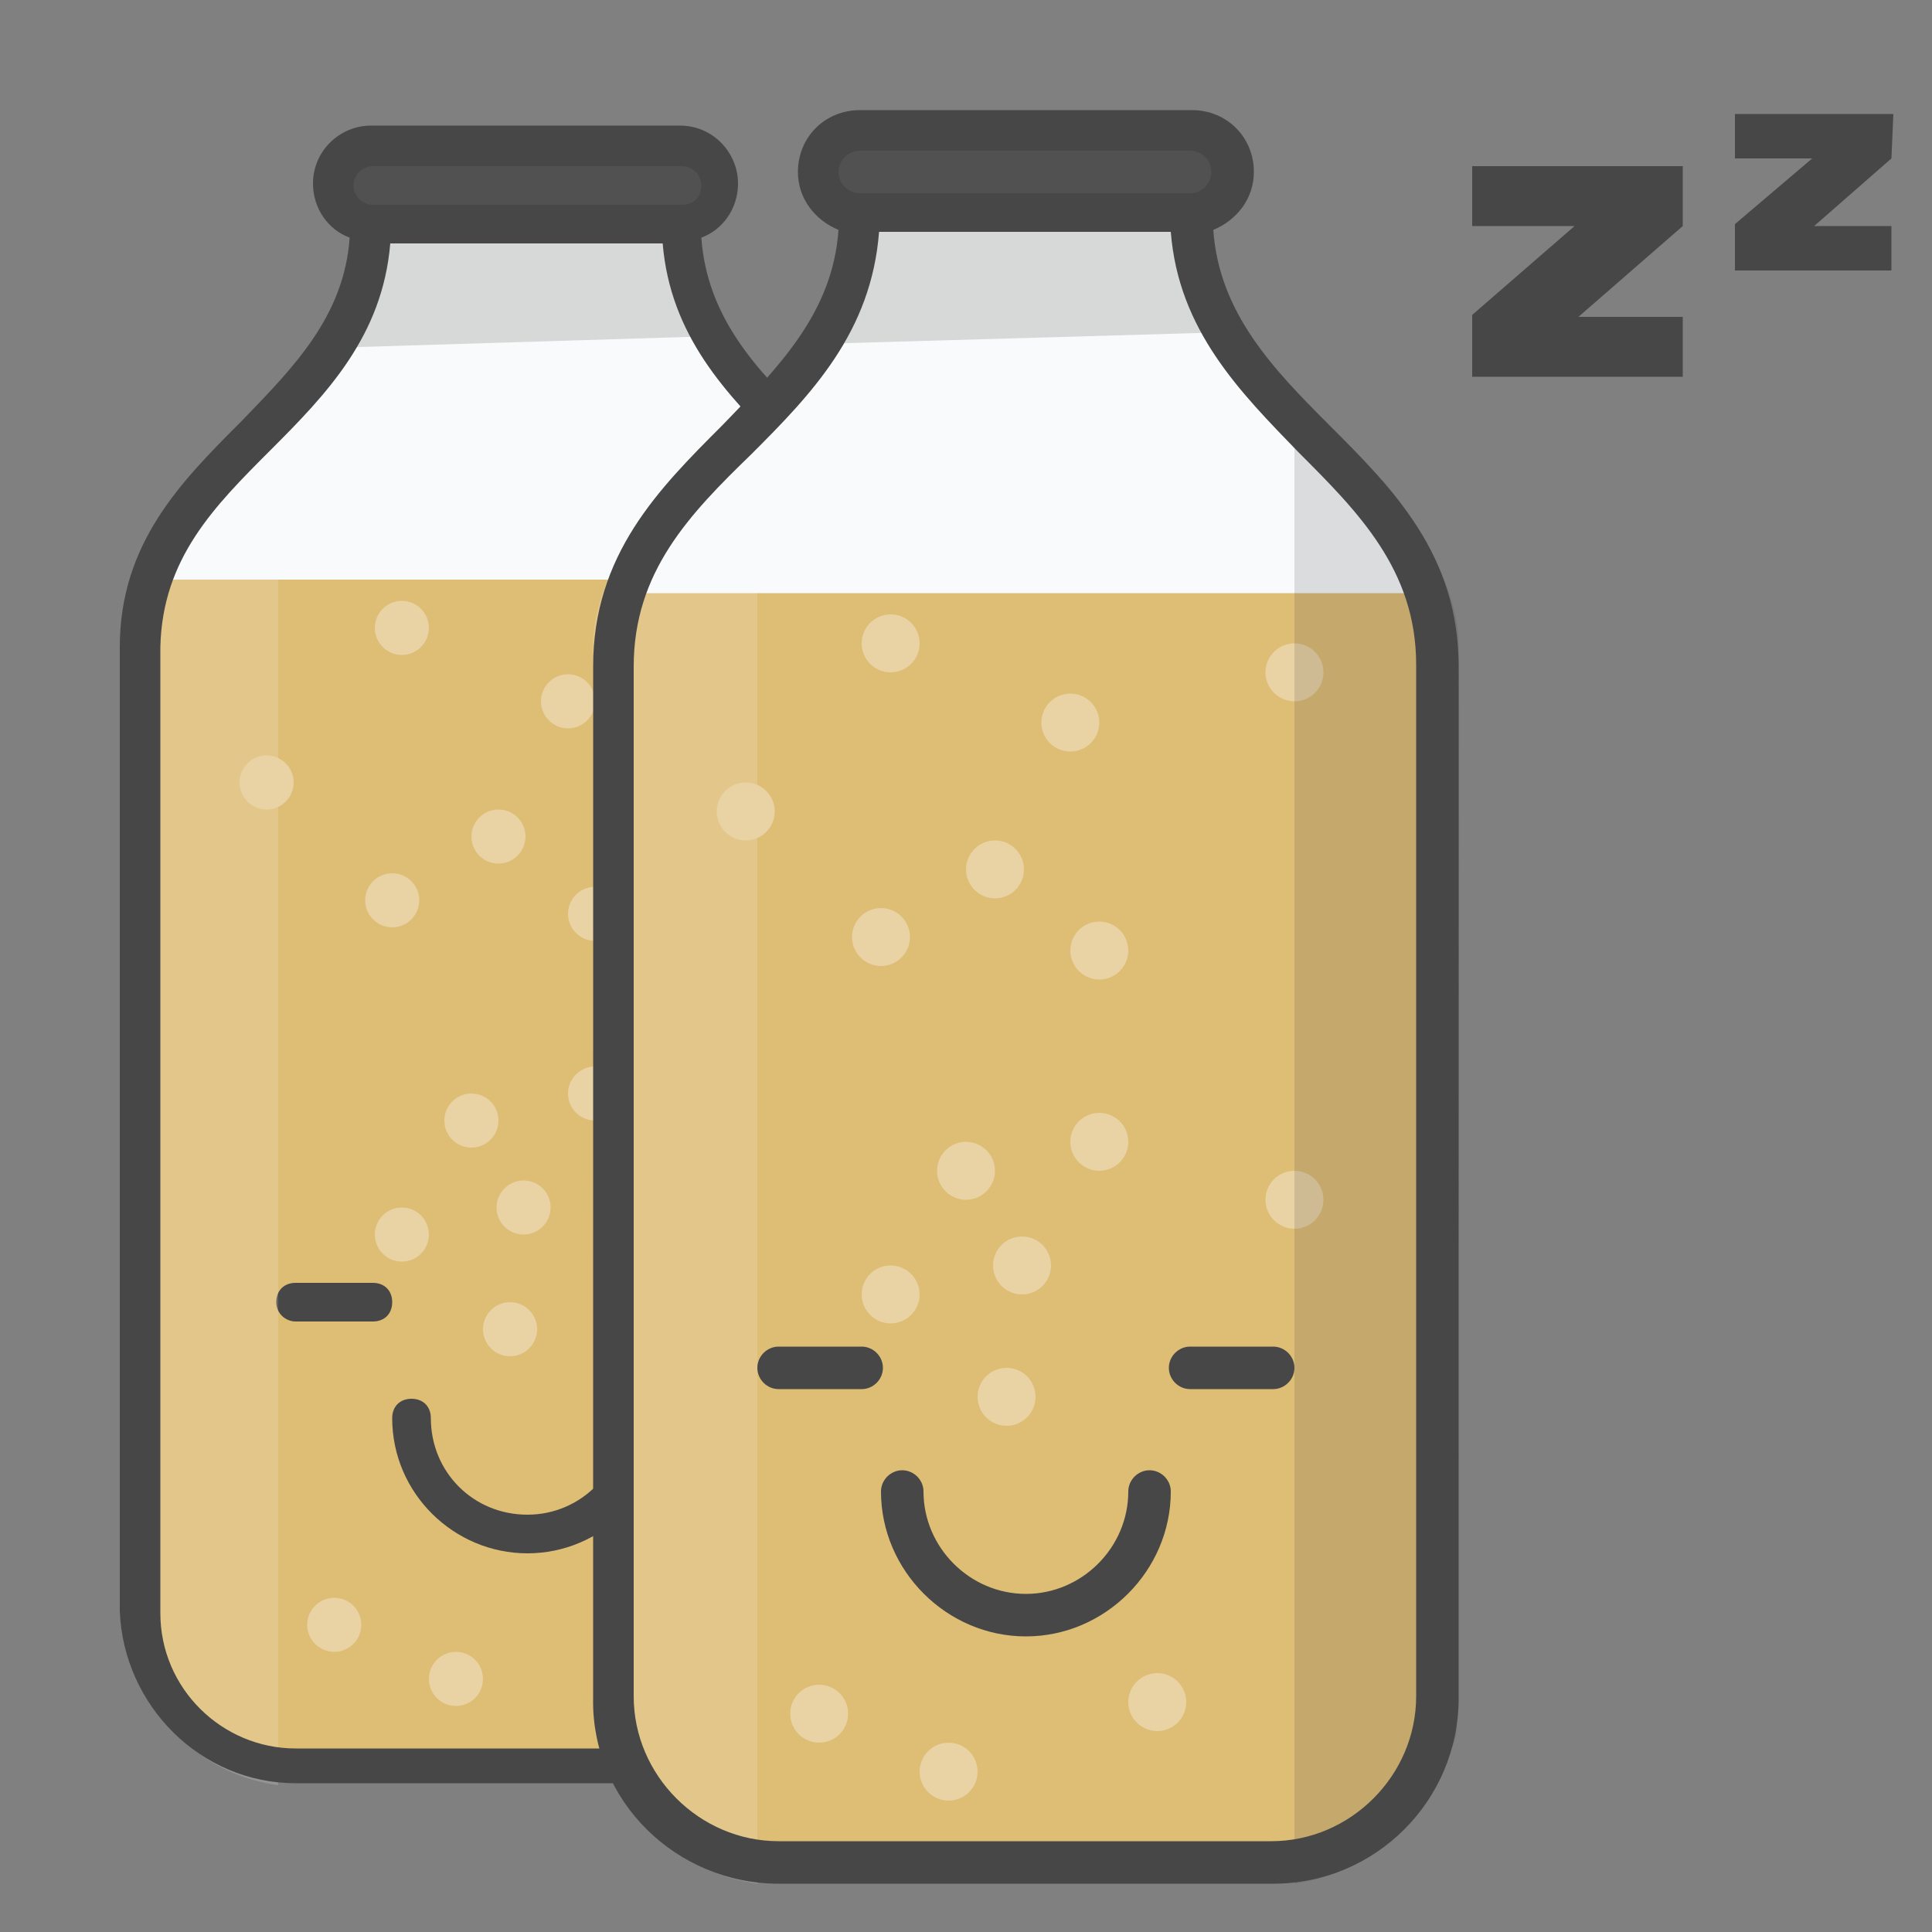<?xml version="1.0" encoding="utf-8"?>
<!-- Generator: Adobe Illustrator 18.1.1, SVG Export Plug-In . SVG Version: 6.00 Build 0)  -->
<svg version="1.1" id="Layer_1" xmlns="http://www.w3.org/2000/svg" xmlns:xlink="http://www.w3.org/1999/xlink" x="0px" y="0px"
	 viewBox="20 -20 100 100" enable-background="new 20 -20 100 100" xml:space="preserve">
<rect x="20" y="-20" width="100" height="100" fill="#808080" stroke="none"/>
<path fill="#DEBD74" d="M38.6-3.4h17.9L66.8,8.7l0.8,55.8c0,0-0.5,5.6-6.2,6.7c-5.8,1.1-25.5,0-25.5,0s-7.1,0.2-8.1-6.7
	c-1-6.8,0-54.6,0-54.6L38.6-3.4z"/>
<path fill="#474747" d="M47.3,60.4c3.8,0,7-3.1,7-7c0-0.6-0.4-1-1-1s-1,0.4-1,1c0,2.7-2.2,5-5,5s-5-2.2-5-5c0-0.6-0.4-1-1-1
	c-0.6,0-1,0.4-1,1C40.3,57.3,43.5,60.4,47.3,60.4z"/>
<path fill="#474747" d="M35.3,48.4h4c0.6,0,1-0.4,1-1s-0.4-1-1-1h-4c-0.6,0-1,0.4-1,1S34.8,48.4,35.3,48.4z"/>
<path fill="#474747" d="M55.3,48.4h4c0.6,0,1-0.4,1-1s-0.4-1-1-1h-4c-0.6,0-1,0.4-1,1S54.7,48.4,55.3,48.4z"/>
<polygon fill="#D7D9D8" points="39.1,-8.2 55,-8.2 56.9,0 37.3,0.5 "/>
<path fill="#515151" d="M38.8-12.1h17c0,0,3.6,2.3-0.8,3.9s-15.9,0-15.9,0S35.9-11.5,38.8-12.1z"/>
<polygon fill="#F9FAFB" points="37.3,-0.2 56.9,-0.8 66.4,10 28.1,10 "/>
<polygon fill="#F9FAFB" points="37.3,-1.2 56.9,-1.8 66.4,9 28.1,9 "/>
<path opacity="0.17" fill="#F9FAFB" d="M30,4.6c0,0-3.6,4.1-3.6,7.7s0.1,52.8,0.1,52.8s1.5,6.4,7.9,7.3V1.5L30,4.6z"/>
<polygon fill="#F9FAFB" points="37.3,-2 56.9,-2.6 66.4,8.2 28.1,8.2 "/>
<path fill="#474747" d="M35.3,72.3h23.9c4.9,0,9-4,9-9l0,0c0,0,0,0,0,0V13.5v0c0-5.4-3.2-8.6-6.3-11.7c-2.8-2.7-5.3-5.4-5.6-9.5
	c1.1-0.4,1.9-1.5,1.9-2.8c0-1.6-1.3-3-3-3h-16c-1.6,0-3,1.3-3,3c0,1.3,0.8,2.4,1.9,2.8c-0.3,4.1-2.9,6.7-5.6,9.5
	c-3.1,3.1-6.3,6.3-6.3,11.7v0v49.9c0,0,0,0,0,0l0,0C26.4,68.3,30.4,72.3,35.3,72.3z M39.3-11.4h16c0.5,0,1,0.4,1,1s-0.4,1-1,1h-16
	c-0.5,0-1-0.4-1-1S38.8-11.4,39.3-11.4z M34,3.3c2.9-2.9,5.8-5.9,6.2-10.7h14.1c0.4,4.8,3.3,7.8,6.2,10.7c2.9,2.9,5.7,5.7,5.7,10.3
	v49.9c0,0,0,0,0,0l0,0c0,3.8-3.1,7-7,7H35.3c-3.8,0-7-3.1-7-7l0,0c0,0,0,0,0,0V13.5C28.4,8.9,31.1,6.2,34,3.3z"/>
<circle fill="#E9D2A4" cx="60.3" cy="13.9" r="1.4"/>
<circle fill="#E9D2A4" cx="60.3" cy="39.4" r="1.4"/>
<path opacity="0.17" fill="#474747" d="M64.6,4.6c0,0,3.6,4.1,3.6,7.7s-0.1,52.8-0.1,52.8s-1.5,6.4-7.8,7.3V1.5L64.6,4.6z"/>
<circle fill="#E9D2A4" cx="49.4" cy="16.3" r="1.4"/>
<circle fill="#E9D2A4" cx="40.3" cy="26.6" r="1.4"/>
<circle fill="#E9D2A4" cx="45.8" cy="23.3" r="1.4"/>
<circle fill="#E9D2A4" cx="44.4" cy="38" r="1.4"/>
<circle fill="#E9D2A4" cx="50.8" cy="36.6" r="1.4"/>
<circle fill="#E9D2A4" cx="50.8" cy="27.3" r="1.4"/>
<circle fill="#E9D2A4" cx="40.8" cy="43.9" r="1.4"/>
<circle fill="#E9D2A4" cx="46.4" cy="48.8" r="1.4"/>
<circle fill="#E9D2A4" cx="53.6" cy="63.6" r="1.4"/>
<circle fill="#E9D2A4" cx="37.3" cy="64.1" r="1.4"/>
<circle fill="#E9D2A4" cx="43.6" cy="66.9" r="1.4"/>
<circle fill="#E9D2A4" cx="40.8" cy="12.5" r="1.4"/>
<circle fill="#E9D2A4" cx="33.8" cy="20.5" r="1.4"/>
<circle fill="#E9D2A4" cx="47.1" cy="42.5" r="1.4"/>
<path fill="#DEBD74" d="M63.8-3.7h19.2l11,13l0.8,59.8c0,0-0.5,6-6.7,7.2c-6.2,1.2-27.3,0-27.3,0s-7.6,0.2-8.7-7.2s0-58.5,0-58.5
	L63.8-3.7z"/>
<path fill="#474747" d="M73.1,64.7c4.1,0,7.5-3.4,7.5-7.5c0-0.6-0.5-1.1-1.1-1.1c-0.6,0-1.1,0.5-1.1,1.1c0,2.9-2.4,5.3-5.3,5.3
	s-5.3-2.4-5.3-5.3c0-0.6-0.5-1.1-1.1-1.1c-0.6,0-1.1,0.5-1.1,1.1C65.6,61.3,69,64.7,73.1,64.7z"/>
<path fill="#474747" d="M60.3,51.9h4.3c0.6,0,1.1-0.5,1.1-1.1s-0.5-1.1-1.1-1.1h-4.3c-0.6,0-1.1,0.5-1.1,1.1S59.7,51.9,60.3,51.9z"
	/>
<path fill="#474747" d="M81.6,51.9h4.3c0.6,0,1.1-0.5,1.1-1.1s-0.5-1.1-1.1-1.1h-4.3c-0.6,0-1.1,0.5-1.1,1.1S81,51.9,81.6,51.9z"/>
<polygon fill="#D7D9D8" points="64.3,-8.8 81.3,-8.8 83.3,0 62.4,0.5 "/>
<path fill="#515151" d="M64-13h18.2c0,0,3.8,2.5-0.8,4.2c-4.7,1.7-17,0-17,0S60.8-12.3,64-13z"/>
<polygon fill="#F9FAFB" points="62.4,-0.3 83.3,-0.9 93.5,10.7 52.5,10.7 "/>
<polygon fill="#F9FAFB" points="62.4,-1.3 83.3,-2 93.5,9.6 52.5,9.6 "/>
<path opacity="0.17" fill="#F9FAFB" d="M54.6,4.9c0,0-3.8,4.4-3.9,8.3c-0.1,3.8,0.1,56.5,0.1,56.5s1.6,6.8,8.4,7.8V1.6L54.6,4.9z"/>
<polygon fill="#F9FAFB" points="62.4,-2.2 83.3,-2.8 93.5,8.8 52.5,8.8 "/>
<path fill="#474747" d="M60.3,77.5h25.6c5.3,0,9.6-4.3,9.6-9.6l0,0c0,0,0,0,0,0V14.5v0c0-5.8-3.4-9.2-6.7-12.5
	c-2.9-2.9-5.7-5.8-6-10.1c1.2-0.5,2.1-1.6,2.1-3c0-1.8-1.4-3.2-3.2-3.2H64.5c-1.8,0-3.2,1.4-3.2,3.2c0,1.4,0.9,2.5,2.1,3
	C63.1-3.8,60.3-1,57.4,2c-3.3,3.3-6.7,6.7-6.7,12.5v0v53.4c0,0,0,0,0,0l0,0C50.6,73.2,55,77.5,60.3,77.5z M64.5-12.2h17.1
	c0.6,0,1.1,0.5,1.1,1.1s-0.5,1.1-1.1,1.1H64.5c-0.6,0-1.1-0.5-1.1-1.1S63.9-12.2,64.5-12.2z M58.9,3.5C62,0.4,65.1-2.8,65.5-8h15.1
	c0.4,5.1,3.6,8.3,6.6,11.4c3.1,3.1,6.1,6.1,6.1,11v53.4c0,0,0,0,0,0l0,0c0,4.1-3.4,7.5-7.5,7.5H60.3c-4.1,0-7.5-3.4-7.5-7.5l0,0
	c0,0,0,0,0,0V14.5C52.8,9.6,55.7,6.6,58.9,3.5z"/>
<polygon fill="#474747" points="96.2,-0.5 107.1,-0.5 107.1,-3.6 101.7,-3.6 107.1,-8.3 107.1,-11.4 96.2,-11.4 96.2,-8.3 
	101.5,-8.3 96.2,-3.7 "/>
<circle fill="#E9D2A4" cx="87" cy="14.8" r="1.5"/>
<circle fill="#E9D2A4" cx="87" cy="42.1" r="1.5"/>
<polygon fill="#474747" points="109.8,-11.8 113.8,-11.8 109.8,-8.4 109.8,-6 117.9,-6 117.9,-8.3 113.9,-8.3 117.9,-11.8 
	118,-14.1 109.8,-14.1 "/>
<path opacity="0.17" fill="#474747" d="M91.6,4.9c0,0,3.8,4.4,3.9,8.3c0.1,3.8-0.1,56.5-0.1,56.5s-1.6,6.8-8.4,7.8V1.6L91.6,4.9z"/>
<circle fill="#E9D2A4" cx="75.4" cy="17.4" r="1.5"/>
<circle fill="#E9D2A4" cx="65.6" cy="28.5" r="1.5"/>
<circle fill="#E9D2A4" cx="71.5" cy="25" r="1.5"/>
<circle fill="#E9D2A4" cx="70" cy="40.6" r="1.5"/>
<circle fill="#E9D2A4" cx="76.9" cy="39.1" r="1.5"/>
<circle fill="#E9D2A4" cx="76.9" cy="29.2" r="1.5"/>
<circle fill="#E9D2A4" cx="66.1" cy="47" r="1.5"/>
<circle fill="#E9D2A4" cx="72.1" cy="52.3" r="1.5"/>
<circle fill="#E9D2A4" cx="79.9" cy="68.1" r="1.5"/>
<circle fill="#E9D2A4" cx="62.4" cy="68.7" r="1.5"/>
<circle fill="#E9D2A4" cx="69.1" cy="71.7" r="1.5"/>
<circle fill="#E9D2A4" cx="66.1" cy="13.3" r="1.5"/>
<circle fill="#E9D2A4" cx="58.6" cy="22" r="1.5"/>
<circle fill="#E9D2A4" cx="72.9" cy="45.5" r="1.5"/>
</svg>

